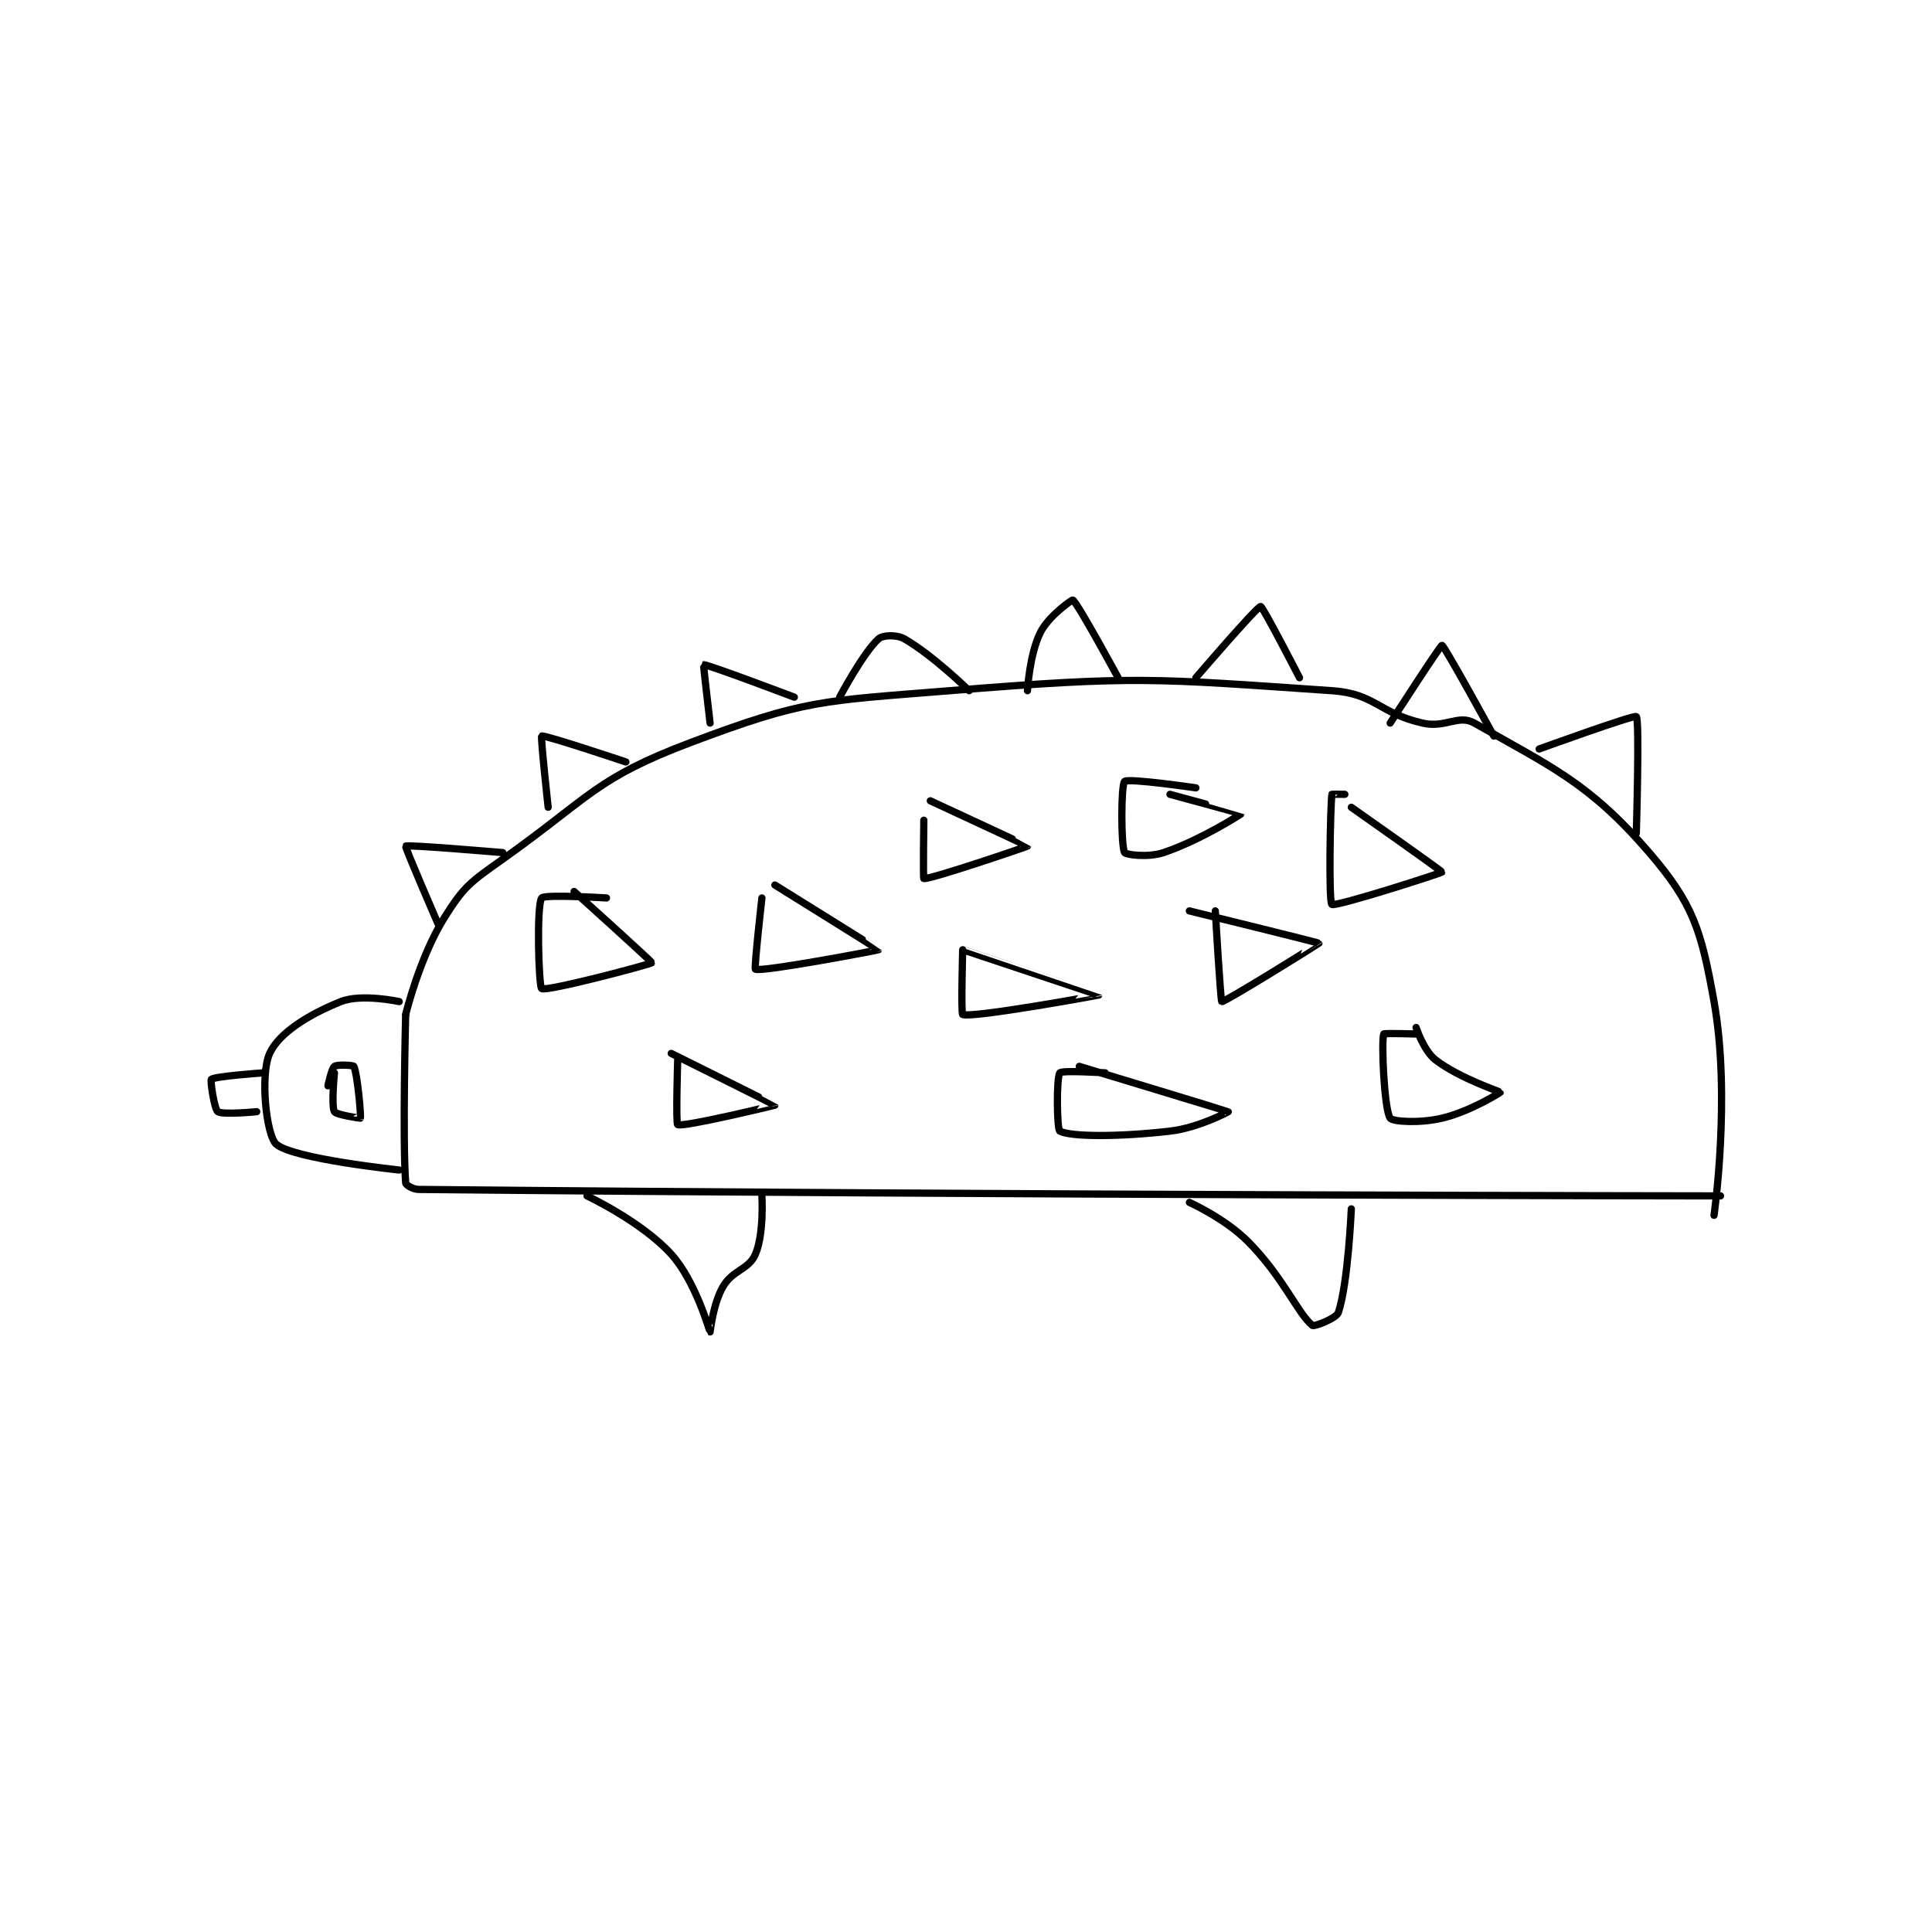 <?xml version="1.0" encoding="utf-8"?>
<!DOCTYPE svg PUBLIC "-//W3C//DTD SVG 1.1//EN" "http://www.w3.org/Graphics/SVG/1.1/DTD/svg11.dtd">
<svg viewBox="0 0 800 800" preserveAspectRatio="xMinYMin meet" xmlns="http://www.w3.org/2000/svg" version="1.1">
<g fill="none" stroke="black" stroke-linecap="round" stroke-linejoin="round" stroke-width="1.119">
<g transform="translate(87.52,248.454) scale(2.682) translate(-135,-136.133)">
<path id="0" d="M165 200.133 C165 200.133 167.12 191.341 171 185.133 C174.026 180.292 175.019 179.673 180 176.133 C193.522 166.526 194.311 163.668 209 158.133 C226.657 151.48 229.199 151.733 249 150.133 C277.742 147.811 280.323 148.238 308 150.133 C314.728 150.594 315.217 153.592 322 155.133 C325.585 155.948 327.548 153.732 330 155.133 C341.779 161.864 347.694 164.319 357 175.133 C363.803 183.039 365.029 187.099 367 198.133 C369.623 212.825 367 231.133 367 231.133 "/>
<path id="1" d="M165 200.133 C165 200.133 164.499 219.364 165 226.133 C165.022 226.432 166.096 227.124 167 227.133 C257.377 228.024 368 228.133 368 228.133 "/>
<path id="2" d="M193 228.133 C193 228.133 201.452 232.107 206 237.133 C209.818 241.353 211.916 249.081 212 249.133 C212.015 249.143 212.439 244.809 214 242.133 C215.513 239.54 217.975 239.526 219 237.133 C220.353 233.976 220 228.133 220 228.133 "/>
<path id="3" d="M286 229.133 C286 229.133 291.446 231.579 295 235.133 C300.449 240.583 302.784 246.393 305 248.133 C305.266 248.343 308.698 247.04 309 246.133 C310.511 241.601 311 230.133 311 230.133 "/>
<path id="4" d="M164 198.133 C164 198.133 158.173 196.864 155 198.133 C149.994 200.136 145.431 202.985 144 206.133 C142.509 209.414 143.473 218.759 145 220.133 C147.538 222.418 164 224.133 164 224.133 "/>
<path id="5" d="M143 209.133 C143 209.133 135.548 209.663 135 210.133 C134.797 210.308 135.459 214.747 136 215.133 C136.71 215.641 142 215.133 142 215.133 "/>
<path id="6" d="M153 211.133 C153 211.133 153.55 208.471 154 208.133 C154.416 207.821 156.905 207.944 157 208.133 C157.537 209.207 158.14 215.807 158 216.133 C157.987 216.164 154.273 215.611 154 215.133 C153.501 214.26 154 209.133 154 209.133 "/>
<path id="7" d="M170 186.133 C170 186.133 164.857 174.29 165 174.133 C165.242 173.867 180 175.133 180 175.133 "/>
<path id="8" d="M187 168.133 C187 168.133 185.805 157.247 186 157.133 C186.383 156.91 199 161.133 199 161.133 "/>
<path id="9" d="M212 155.133 C212 155.133 210.936 146.153 211 146.133 C211.449 145.995 225 151.133 225 151.133 "/>
<path id="10" d="M232 151.133 C232 151.133 235.646 144.252 238 142.133 C238.668 141.532 240.805 141.45 242 142.133 C246.355 144.622 252 150.133 252 150.133 "/>
<path id="11" d="M261 150.133 C261 150.133 261.3 144.532 263 141.133 C264.275 138.584 267.892 136.07 268 136.133 C268.726 136.557 275 148.133 275 148.133 "/>
<path id="12" d="M287 148.133 C287 148.133 296.435 137.133 297 137.133 C297.339 137.133 303 148.133 303 148.133 "/>
<path id="13" d="M317 155.133 C317 155.133 324.755 143.103 325 143.133 C325.367 143.179 333 157.133 333 157.133 "/>
<path id="14" d="M340 159.133 C340 159.133 354.644 153.825 355 154.133 C355.521 154.585 355 172.133 355 172.133 "/>
<path id="15" d="M191 181.133 C191 181.133 203.05 191.983 203 192.133 C202.931 192.341 186.809 196.609 186 196.133 C185.545 195.866 185.172 183.292 186 182.133 C186.422 181.542 196 182.133 196 182.133 "/>
<path id="16" d="M222 180.133 C222 180.133 238.01 190.088 238 190.133 C237.988 190.186 220.052 193.601 219 193.133 C218.768 193.03 220 182.133 220 182.133 "/>
<path id="17" d="M246 167.133 C246 167.133 261.004 174.085 261 174.133 C260.995 174.187 245.855 179.347 245 179.133 C244.87 179.101 245 170.133 245 170.133 "/>
<path id="18" d="M283 166.133 C283 166.133 294.002 169.119 294 169.133 C293.993 169.192 287.652 173.249 282 175.133 C279.577 175.941 276.172 175.449 276 175.133 C275.422 174.074 275.434 164.648 276 164.133 C276.571 163.614 287 165.133 287 165.133 "/>
<path id="19" d="M251 190.133 C251 190.133 272 197.124 272 197.133 C272 197.137 252.659 200.686 251 200.133 C250.724 200.041 251 190.133 251 190.133 "/>
<path id="20" d="M286 184.133 C286 184.133 305.959 189.018 306 189.133 C306.012 189.168 291.417 198.263 291 198.133 C290.816 198.076 290 184.133 290 184.133 "/>
<path id="21" d="M311 168.133 C311 168.133 325.025 178.006 325 178.133 C324.97 178.282 308.579 183.542 308 183.133 C307.484 182.769 307.753 168.229 308 166.133 C308.003 166.104 310 166.133 310 166.133 "/>
<path id="22" d="M206 206.133 C206 206.133 221.995 214.081 222 214.133 C222.001 214.142 207.902 217.554 207 217.133 C206.69 216.989 207 207.133 207 207.133 "/>
<path id="23" d="M321 202.133 C321 202.133 322.173 205.728 324 207.133 C327.696 209.976 333.989 212.033 334 212.133 C334.005 212.183 329.313 215.119 325 216.133 C321.529 216.95 317.376 216.676 317 216.133 C316.071 214.792 315.62 204.369 316 203.133 C316.046 202.984 321 203.133 321 203.133 "/>
<path id="24" d="M269 208.133 C269 208.133 291.921 215.077 292 215.133 C292.019 215.147 287.378 217.628 283 218.133 C275.037 219.052 267.66 219.012 266 218.133 C265.535 217.887 265.455 209.834 266 209.133 C266.33 208.709 273 209.133 273 209.133 "/>
</g>
</g>
</svg>

